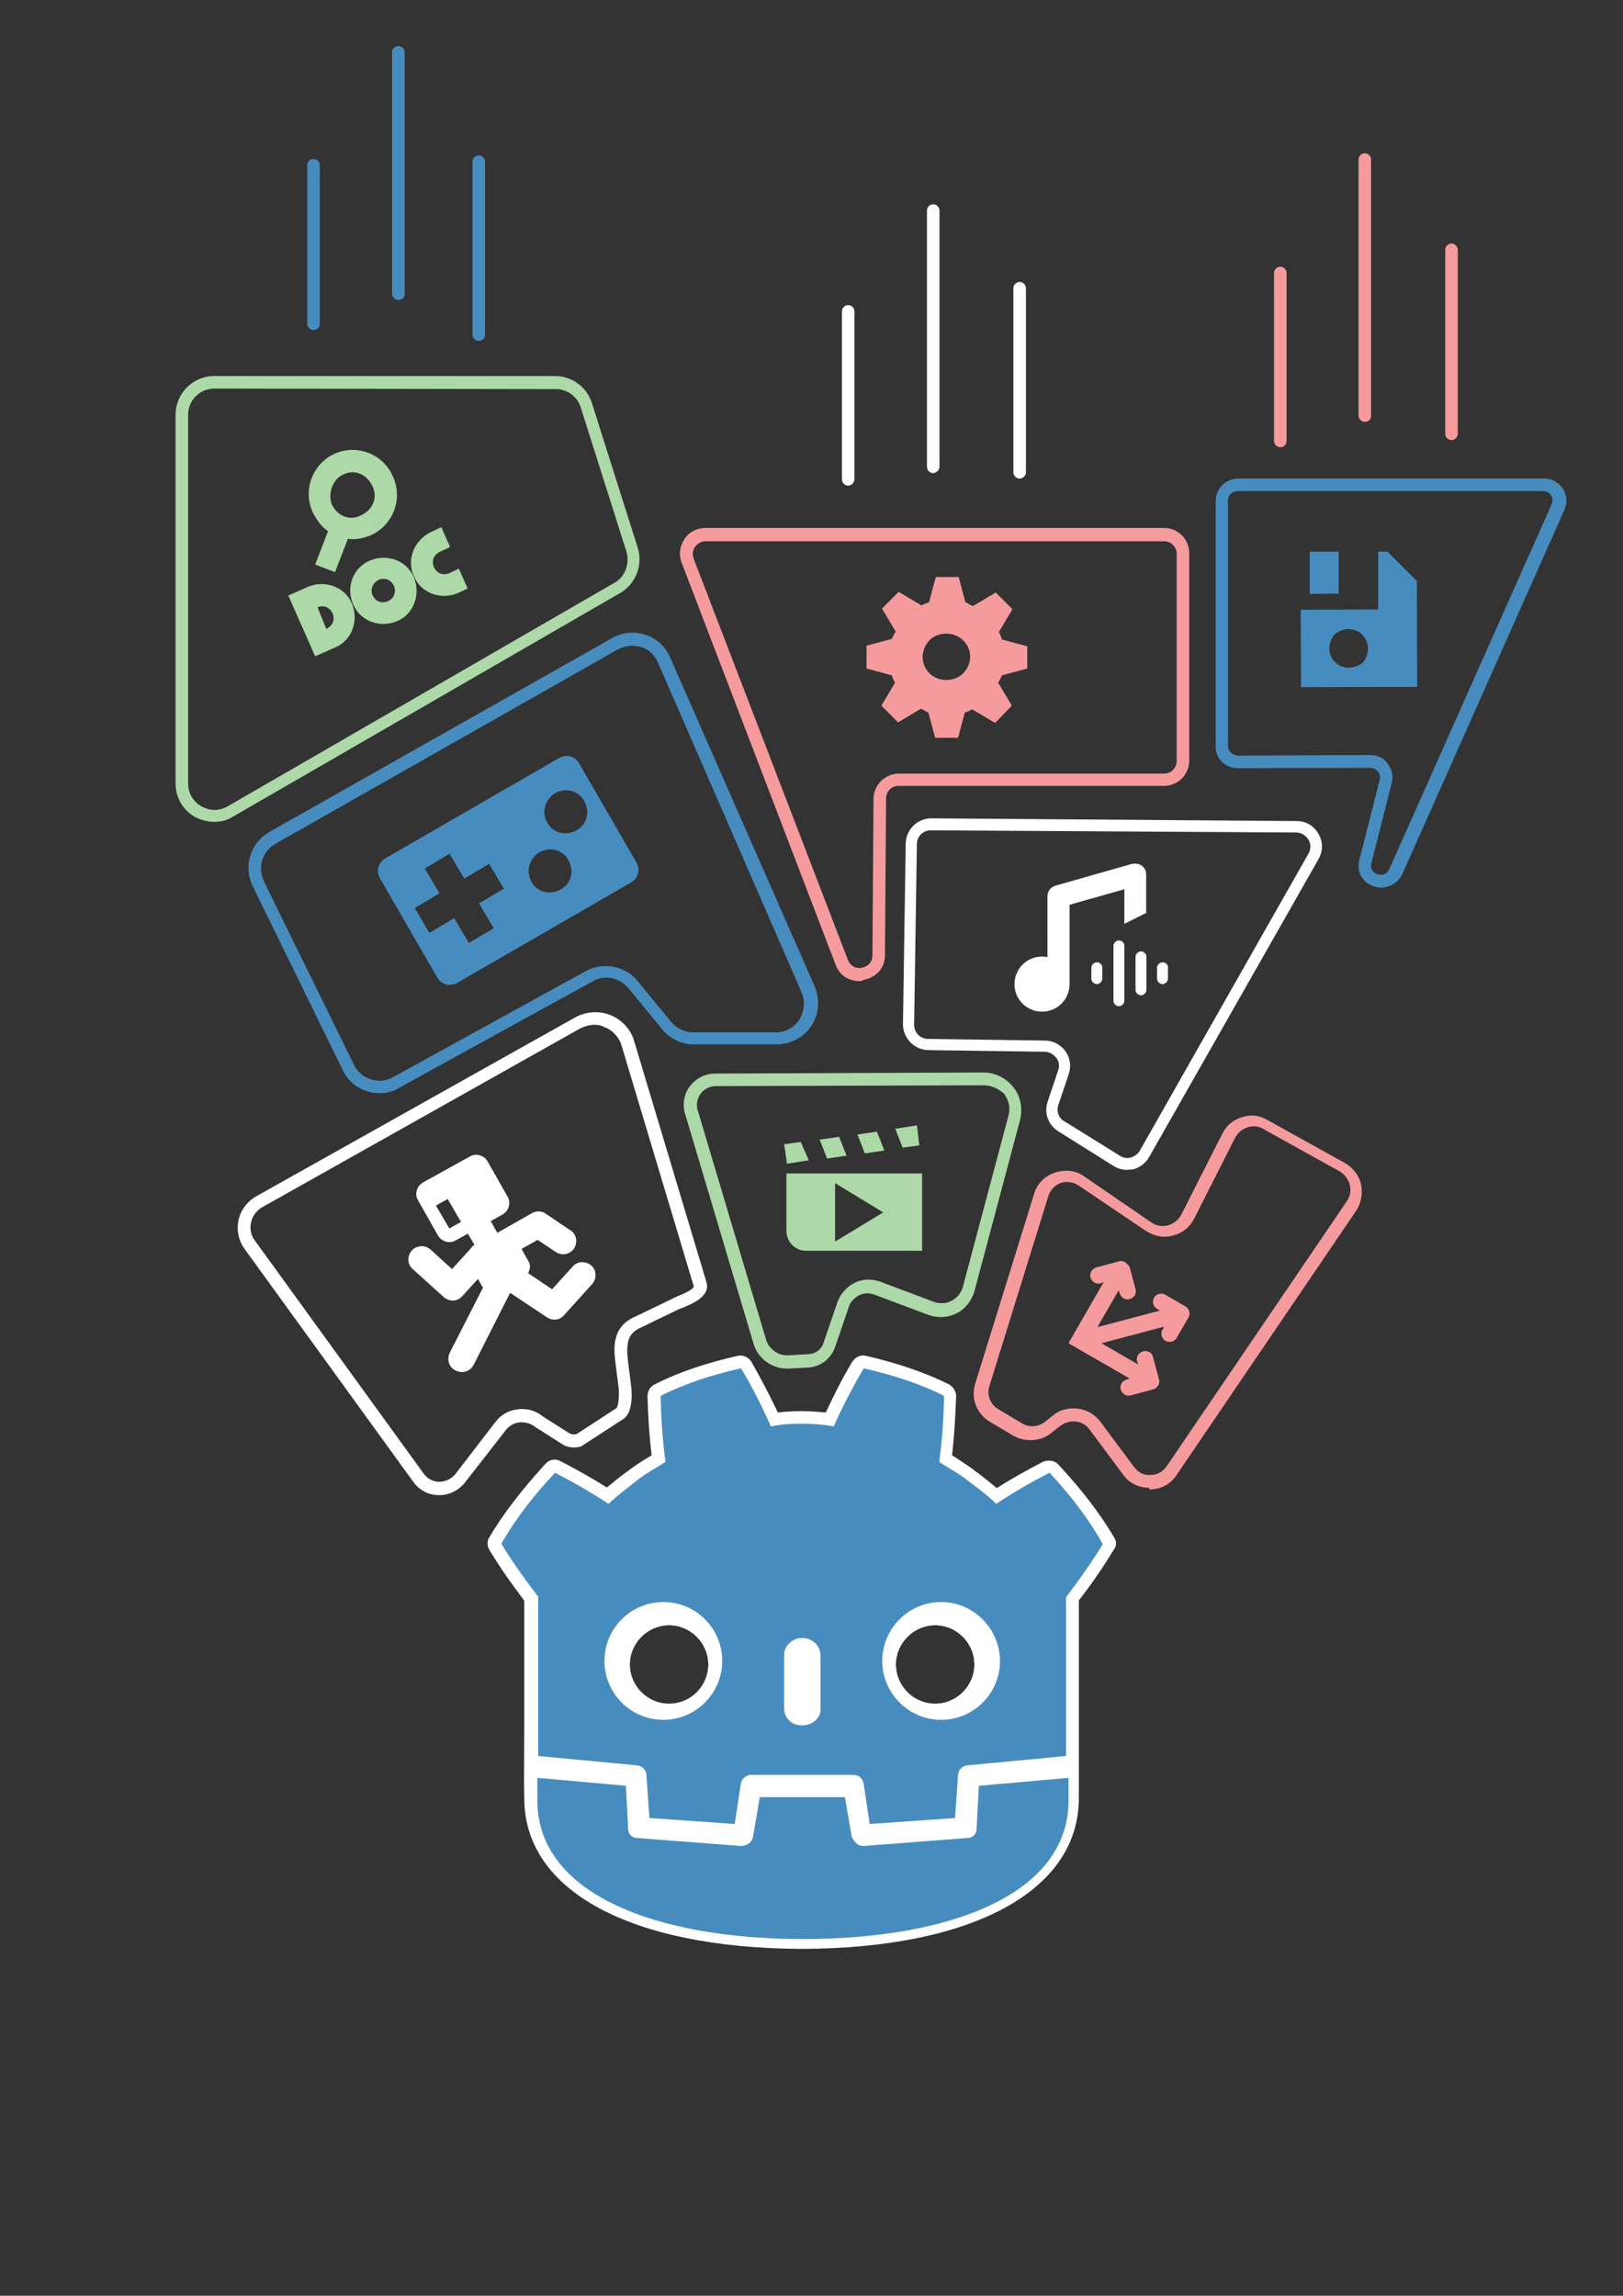 <?xml version="1.0" encoding="utf-8"?>
<!-- Generator: Adobe Illustrator 21.0.0, SVG Export Plug-In . SVG Version: 6.00 Build 0)  -->
<svg version="1.1" id="Capa_1" xmlns="http://www.w3.org/2000/svg" xmlns:xlink="http://www.w3.org/1999/xlink" x="0px" y="0px"
	 viewBox="0 0 595.3 841.9" style="enable-background:new 0 0 595.3 841.9;" xml:space="preserve">
<rect x="0" y="0" width="595.3" height="841.9" fill="#333333" stroke="none"/>
<style type="text/css">
	.st0{fill:#FFFFFF;}
	.st1{fill:#478CBF;}
	.st2{fill:#F69B9D;}
	.st3{fill:#ADD8A7;}
</style>
<g id="ARTWORK" inkscape:version="0.92.4 (5da689c313, 2019-01-14)" sodipodi:docname="Mirica_Fanel.svg" xmlns:cc="http://creativecommons.org/ns#" xmlns:dc="http://purl.org/dc/elements/1.1/" xmlns:inkscape="http://www.inkscape.org/namespaces/inkscape" xmlns:rdf="http://www.w3.org/1999/02/22-rdf-syntax-ns#" xmlns:sodipodi="http://sodipodi.sourceforge.net/DTD/sodipodi-0.dtd" xmlns:svg="http://www.w3.org/2000/svg">
	<path class="st0" d="M408.7,563.9c-5.2-8.8-11.8-17.5-20.5-26.8c-1.3-1.5-3.5-1.8-5.5-1.1c-5.6,2.9-11.4,6.1-17.1,9.7
		c-2.1-1.7-4.1-3.4-6.1-4.9l-1.5-1.1c-2.6-2.1-5.4-3.7-7.8-5.4c-0.4-0.2-0.6-0.4-1-0.6c0.8-6.8,1.2-13.8,1.5-21.7
		c0-1.7-1-3.4-2.6-4.3c-8.8-4.4-18.9-7.8-30.5-10.5c-2-0.5-3.9,0.5-5,2.2c-3.4,5.6-6.6,11.9-9.7,18.6c-2.6-0.2-5.4-0.5-8.4-0.5
		c-0.1,0-0.2,0-0.4,0c-0.1,0-0.2,0-0.4,0c-3.2,0-5.7,0.2-8.4,0.5c-3.2-6.8-6.5-13-9.7-18.6c-1.1-1.7-3-2.6-5-2.2
		c-11.7,2.7-21.7,6-30.5,10.5c-1.6,0.8-2.6,2.4-2.6,4.3c0.2,7.9,0.7,15,1.5,21.7c-0.2,0.1-0.6,0.4-0.8,0.5c-2.7,1.6-5.4,3.3-7.8,5.2
		l-1.7,1.2c-2,1.5-4,3.2-6.1,4.9c-5.6-3.5-11.4-6.8-17.1-9.7c-1.8-1-4-0.6-5.5,1.1c-8.5,9.3-15.2,17.9-20.5,26.8
		c-1,1.5-0.8,3.4,0,4.7c4.1,6.8,8.4,12.8,12.8,18.6v45.3l-0.1,21.2c0,0,0.1,5.5,0.1,6c0,33.9,39,54.9,101.6,55.2c0,0,0,0,0.1,0h0.1
		c62.6-0.2,101.6-21.3,101.6-55.2c0-0.7,0-61.4,0-72.6c4.4-5.6,8.7-11.8,12.8-18.6C409.6,567,409.6,565.2,408.7,563.9z M245.4,624.8
		c-7.9,0-14.4-6.5-14.4-14.4c0-7.8,6.5-14.4,14.4-14.4c7.9,0,14.4,6.5,14.4,14.4C259.8,618.3,253.4,624.8,245.4,624.8z M343,624.8
		c-7.9,0-14.4-6.5-14.4-14.4c0-7.8,6.5-14.4,14.4-14.4c7.9,0,14.4,6.5,14.4,14.4C357.4,618.3,350.9,624.8,343,624.8z"/>
	<path class="st1" d="M385,540.1c-6.8,3.4-13.4,7.3-19.6,11.4c-3.2-3.2-6.6-5.6-10.1-8.3c-3.4-2.8-7.3-4.7-10.8-7.1
		c1.1-8,1.6-16,1.8-24.2c-9.4-4.7-19.4-7.8-29.5-10.1c-4,6.8-7.8,14.1-11,21.3c-3.8-0.7-7.7-1-11.4-1l0,0c0,0,0,0-0.1,0
		c0,0,0,0-0.1,0l0,0c-3.8,0-7.7,0.2-11.4,1c-3.3-7.2-6.9-14.6-11-21.3c-10.1,2.2-20.1,5.4-29.5,10.1c0.2,8.3,0.7,16.2,1.8,24.2
		c-3.5,2.3-7.5,4.3-10.8,7.1c-3.4,2.7-6.9,5.2-10.1,8.3c-6.2-4.1-12.8-7.9-19.6-11.4c-7.4,7.8-14.2,16.4-19.7,26
		c4.1,6.8,8.7,13.2,13.4,19.3h0.1v47.1v6v5.5c0.1,0,0.2,0,0.4,0l35.9,3.4c1.8,0.2,3.4,1.7,3.4,3.5l1.1,15.8l31.3,2.2l2.2-14.6
		c0.2-1.8,1.8-3.4,3.8-3.4h37.5c2,0,3.5,1.3,3.8,3.4l2.2,14.6l31.3-2.2l1.1-15.8c0.1-1.8,1.6-3.4,3.4-3.5l35.8-3.4
		c0.1,0,0.2,0,0.4,0v-4.6l0,0v-53.8h0.1c4.7-6.1,9.1-12.4,13.4-19.3C399.1,556.6,392.3,548,385,540.1z M245.4,624.8
		c-7.9,0-14.4-6.5-14.4-14.4c0-7.8,6.5-14.4,14.4-14.4c7.9,0,14.4,6.5,14.4,14.4C259.8,618.3,253.4,624.8,245.4,624.8z M343,624.8
		c-7.9,0-14.4-6.5-14.4-14.4c0-7.8,6.5-14.4,14.4-14.4c7.9,0,14.4,6.5,14.4,14.4C357.4,618.3,350.9,624.8,343,624.8z"/>
	
		<sodipodi:namedview  bordercolor="#666666" borderopacity="1" gridtolerance="10" guidetolerance="10" id="namedview3889" inkscape:current-layer="XMLID_44_" inkscape:cx="739.97252" inkscape:cy="445.58863" inkscape:pageopacity="1" inkscape:pageshadow="2" inkscape:window-height="1017" inkscape:window-maximized="1" inkscape:window-width="1920" inkscape:window-x="1672" inkscape:window-y="129" inkscape:zoom="0.83613824" objecttolerance="10" pagecolor="#000000" showgrid="false">
		</sodipodi:namedview>
	<g>
		<path id="XMLID_29_" inkscape:connector-curvature="0" class="st2" d="M315.2,359.8c-3.4,0-7.1-1.7-8.7-6L250,206.3
			c-1.1-2.9-0.7-6,1.1-8.7c1.7-2.6,4.6-4,7.8-4h168c5.2,0,9.3,4.1,9.3,9.3v76c0,5.2-4.1,9.3-9.3,9.3h-97.3c-2.6,0-4.6,2-4.6,4.6
			l-0.4,57.4c0,5.4-3.9,8.4-7.7,9.1C316.3,359.7,315.8,359.8,315.2,359.8L315.2,359.8z M311,352c1.1,2.7,3.4,3.3,5.2,2.9
			c1.7-0.4,3.8-1.7,3.8-4.5l0.4-57.4c0-5.2,4.3-9.3,9.3-9.3h97.3c2.6,0,4.6-2.1,4.6-4.6v-76c0-2.6-2.1-4.6-4.6-4.6H258.8
			c-1.6,0-2.9,0.8-3.8,2c-1,1.2-1.1,2.8-0.6,4.3L311,352z"/>
		<g id="g4950" transform="matrix(2.143,0,0,2.143,-258.572,-1806.1)">
			<path id="path4948" inkscape:connector-curvature="0" class="st3" d="M178,920.4c-3.8,1.7-5.6,6.2-3.8,10.1
				c0.6,1.1,1.3,2.3,2.6,3.2l-2.2,5.7l3.4,1.3l2.2-5.7c1.2,0.2,2.7-0.1,3.9-0.6c3.8-1.7,5.6-6.2,3.8-10.1
				C186.2,920.4,181.7,918.8,178,920.4z M179.4,924c2-1,4.1,0,5,2c1,2,0,4.1-2,5c-2,1-4.1,0-5-2C176.8,927.1,177.6,924.8,179.4,924z
				 M170,944.7l4.6,10.4l3.4-1.5c2.9-1.2,4.1-4.6,2.9-7.5c-1.2-2.9-4.6-4.1-7.5-2.9L170,944.7z M181.1,946.2
				c1.2,2.9,4.6,4.1,7.5,2.9c2.9-1.2,4.1-4.6,2.9-7.5c-1.2-2.9-4.6-4.1-7.5-2.9S179.8,943.3,181.1,946.2z M191.5,941.4
				c1.2,2.9,4.6,4.1,7.5,2.9l1.7-0.8l-1.5-3.4l-1.7,0.8c-1.1,0.4-2.1,0-2.6-1.1c-0.4-1.1,0-2.1,1.1-2.6l1.7-0.8l-1.5-3.4l-1.7,0.8
				C191.5,935.2,190.2,938.6,191.5,941.4z M175,946.7c1.1-0.4,2.1,0,2.6,1.1c0.4,1.1,0,2.1-1.1,2.6L175,946.7z M185.5,942
				c1.1-0.4,2.1,0,2.6,1.1c0.4,1.1,0,2.1-1.1,2.6c-1.1,0.4-2.1,0-2.6-1.1C184,943.6,184.5,942.5,185.5,942z"/>
		</g>
		<path id="path1042" inkscape:connector-curvature="0" class="st0" d="M155.2,433.6c-2.3,1.3-3.3,4.3-1.8,6.7l7.2,12.7
			c1.3,2.3,4.3,3.3,6.7,1.8l4.3-2.4l2.4,4.1c-0.5,0.4-1,0.6-1.1,1.1l-7.1,7.8l-7.8-7.1c-1.6-1.5-3.9-1.7-5.9-0.6
			c-2.3,1.5-3,4.4-1.6,6.7c0.4,0.4,0.6,0.8,1,1.1l11.3,10.2c2.1,1.8,5.1,1.6,6.8-0.4l0,0l5.7-6.3l1.5,2.7c0.1,0.2,0.4,0.4,0.4,0.4
			L165,496c-1.2,2.4-0.4,5.4,2.1,6.6c2.5,1.2,5.4,0.4,6.6-2.1c0,0,0-0.1,0.1-0.1l13.3-26.3l13.5,9c2.1,1.3,4.7,1.1,6.3-0.8
			l10.2-11.3c1.8-2,1.8-5-0.1-6.8c-2-1.8-5-1.8-6.8,0.1c-0.1,0.1-0.1,0.1-0.2,0.2l-7.5,8.3l-8.8-5.9c0.8-1.5,1-3.2,0-4.6l-2.4-4.3
			l5.9-3.3l6.6,4.4c2.2,1.5,5.2,1,6.7-1.2s1-5.2-1.2-6.7c0,0,0,0-0.1,0l-9-6.1c-1.5-1.1-3.4-1.1-5.1-0.2l-12.7,7.2l-2.4-4.3l4.3-2.4
			c2.3-1.3,3.3-4.3,1.8-6.7l-7.2-12.7c-1.3-2.3-4.3-3.3-6.7-1.8L155.2,433.6z M159.9,442.1l4.3-2.4l4.9,8.4l-4.3,2.4L159.9,442.1z"
			/>
		<g id="XMLID_61_" transform="translate(-2)">
			<polyline id="XMLID_502_" class="st1" points="482.4,217.8 493,217.7 493,202.3 482.4,202.3 			"/>
			<path id="XMLID_163_" inkscape:connector-curvature="0" class="st1" d="M510.9,202.3h-3.4v17.8v3.4l-28.4,0.1l0.1,28.4l42.6-0.1
				l-0.1-32v-3.4v-3.4L510.9,202.3z M501.9,243c-7.7,5.7-16.2-2.8-10.4-10.4C499.1,226.8,507.6,235.5,501.9,243z"/>
		</g>
		<g id="g1119" transform="matrix(2.1,0,0,2.1,111.008,-1835.785)">
			<path id="path1117" inkscape:connector-curvature="0" class="st3" d="M107.3,1070.7l-3.8,0.6l1.3,3.3l2.9-0.4L107.3,1070.7z
				 M100.3,1071.8l-3.4,0.5l1.3,3.3l3.4-0.5L100.3,1071.8z M93.7,1072.7l-3.4,0.5l1.3,3.3l3.4-0.5L93.7,1072.7z M87,1073.6l-2.9,0.4
				l0.5,3.4l3.8-0.6L87,1073.6z M84.5,1079.1v10.1c0,1.8,1.5,3.4,3.4,3.4h20.3v-13.5H84.5L84.5,1079.1z M93,1080.8l8.4,5.1l-8.4,5.1
				V1080.8z"/>
		</g>
		<g id="g1301" transform="matrix(2.267,0,0,2.267,136.488,-1959.488)">
			<path id="path1299" inkscape:connector-curvature="0" class="st2" d="M103.5,978.5l-2.2-3.7c0.2-0.5,0.5-0.8,0.6-1.2l4.1-1.1
				v-3.6l-4.1-1.1c-0.1-0.5-0.4-1-0.5-1.2l2.2-3.7l-2.7-2.7l-3.7,2.2c-0.5-0.2-0.8-0.5-1.2-0.6l-1.1-4.1h-3.7l-1.1,4.1
				c-0.5,0.1-1,0.4-1.2,0.5l-3.7-2.2l-2.7,2.7l2.2,3.7c-0.2,0.5-0.5,0.8-0.6,1.2l-4.1,1.1v3.7l4.1,1.1c0.1,0.5,0.4,1,0.5,1.2
				l-2.2,3.7l2.7,2.7l3.7-2.2c0.5,0.2,0.8,0.5,1.2,0.6l1.1,4.1h3.7l1.1-4.1c0.5-0.1,1-0.4,1.2-0.5l3.7,2.2L103.5,978.5z M95.6,973.3
				c-1.3,1.3-3.8,1.5-5.4,0c-1.5-1.5-1.5-3.8,0-5.4c1.3-1.3,3.8-1.5,5.4,0C97.2,969.5,97.1,971.8,95.6,973.3z"/>
		</g>
		<path id="XMLID_64_" inkscape:connector-curvature="0" class="st0" d="M161.2,548.3c-0.1,0-0.1,0-0.2,0c-3.8,0-7.3-1.8-9.5-5
			L89.7,458c-2.2-3-3-6.9-2.2-10.6c0.8-3.7,3.2-6.8,6.5-8.7l116.8-65.5c3.9-2.2,8.7-2.6,12.7-1.1c4.3,1.6,7.5,5,8.9,9l26.6,88.7
			c2,5.5-5,8.3-8.9,9.9l-1.1,0.4l-13.6,6.6c-4.7,2-5.9,4.9-5.1,12.2l1.2,9.4c0.1,1.1,1.1,9.5-2.9,12.1l-15.4,10
			c-2.4,0.8-5.2,0.5-7.3-1l-9.6-6.1c-1.6-1.3-3.7-1.8-5.6-1.7c-2.1,0.2-3.9,1.2-5.2,2.9l-14.9,19.1
			C168.3,546.5,164.9,548.3,161.2,548.3z M218.1,375.8c-1.7,0-3.5,0.5-5.2,1.3L96.2,442.7c-2.1,1.2-3.7,3.3-4.1,5.6
			c-0.6,2.3,0,5,1.5,6.8l61.8,85.3c1.3,1.8,3.4,3,5.7,3c2.3,0,4.5-1.1,5.9-2.8l14.7-19.1c2-2.7,5.1-4.4,8.4-4.7
			c3.4-0.4,6.5,0.6,9.1,2.7l9.3,5.9c1,0.6,2,0.8,3,0.5l14.6-9.5c0.7-0.7,1.1-4.3,0.8-7.5l-1.2-9.4c-0.8-6.3-0.8-13.4,7.8-16.9
			l14.7-7.1c1.8-0.8,6.8-2.7,6.2-4l-26.6-88.7c-1.1-2.8-3.3-5.2-6.1-6.1C220.6,376,219.3,375.8,218.1,375.8L218.1,375.8z"/>
		<path id="XMLID_65_" inkscape:connector-curvature="0" class="st3" d="M288.7,501.9c-5.6,0-10.7-3.7-12.3-9.1l-25.1-84.3
			c-1.1-3.5-0.4-7.3,1.7-10.1c2.2-2.9,5.6-4.7,9.3-4.7l98.3-0.4l0,0c4.4,0,8.4,2,11.1,5.4c2.7,3.4,3.5,7.8,2.4,12.2l-16.7,62.7
			c-1,3.4-3.4,6.5-6.5,8c-3.3,1.7-7.1,1.8-10.4,0.6l-19.7-7.4c-1.8-0.7-3.9-0.7-5.7,0.2c-1.7,1-3.3,2.4-3.8,4.4l-5,14.6
			c-1.5,4.3-5.4,7.3-9.9,7.5l-7.2,0.4C289.1,501.9,288.9,501.9,288.7,501.9L288.7,501.9z M360.8,398L360.8,398l-98.3,0.3
			c-2.2,0-4.3,1.1-5.5,2.8c-1.3,1.7-1.7,4-1.1,6l25.1,84.2c1.1,3.5,4.5,6,8.3,5.7l7.2-0.4c2.6-0.1,4.9-1.7,5.6-4.3l5-14.6
			c1.1-3.2,3.3-5.6,6.2-7.2c3-1.5,6.3-1.6,9.5-0.5l19.7,7.4c2.1,0.8,4.5,0.7,6.6-0.4c2-1.1,3.5-2.9,4.1-5.2l16.7-62.7
			c0.8-2.8,0.1-5.6-1.6-8C366.3,399.3,363.6,398,360.8,398L360.8,398z"/>
		<path id="XMLID_321_" inkscape:connector-curvature="0" class="st2" d="M421.5,545.6c-3.9,0-7.4-1.7-9.7-5l-12.2-16.4
			c-1.2-1.7-3-2.7-5.1-2.9c-2-0.2-4,0.4-5.6,1.6l-3.3,2.6c-3.9,3.2-9.4,3.4-13.8,1.1l-8.7-5.2c-4.9-2.9-7.1-8.7-5.4-14l21.6-69.6
			c1.1-3.7,3.9-6.6,7.7-7.8s7.7-0.8,10.8,1.5l24.5,16.8c1.7,1.2,3.9,1.6,6,1.1c2-0.6,3.8-1.8,4.9-3.8l15.1-29.8c1.5-3,4-5.2,7.3-6.1
			c3.2-1.1,6.5-0.7,9.4,1.1l28.3,15.7c2.9,1.7,5.2,4.5,5.9,7.8c0.7,3.3,0.1,6.8-1.7,9.6l-66,97.1c-2.2,3.3-5.7,5.2-9.9,5.2
			C421.6,545.6,421.5,545.6,421.5,545.6L421.5,545.6z M393.8,516.5c0.6,0,1.1,0,1.7,0.1c3.3,0.5,6.1,2.1,8.2,4.9l12.2,16.4
			c1.5,2,3.5,3.2,6.1,3c2.4,0,4.6-1.2,6-3.3l66-97.1c1.2-1.7,1.6-3.8,1.1-5.9c-0.5-2-1.7-3.7-3.5-4.9l-28.3-15.7
			c-1.7-1.1-3.8-1.2-5.7-0.6c-1.8,0.6-3.4,1.8-4.5,3.7l-15.1,29.8c-1.6,3.2-4.4,5.4-7.8,6.2c-3.4,1-6.9,0.2-9.9-1.7l-24.6-16.6
			c-2-1.3-4.4-1.7-6.6-1c-2.2,0.8-3.9,2.6-4.6,4.9l-21.6,69.6c-1.1,3.3,0.4,6.8,3.3,8.5l8.7,5.2c2.7,1.6,6,1.3,8.4-0.6l3.3-2.6
			C388.3,517.3,390.9,516.5,393.8,516.5L393.8,516.5z"/>
		<path id="XMLID_88_" inkscape:connector-curvature="0" class="st0" d="M413.3,429c-1.7,0-3.4-0.5-5-1.5l-20.1-12.6
			c-3.7-2.3-5.4-6.8-3.9-11l3.8-11.3c0.6-1.6,0.4-3.4-0.7-4.7c-1.1-1.3-2.4-2.1-4.1-2.2l-42.8-0.6c-5.2-0.1-9.3-4.4-9.3-9.5l1-66.2
			c0.1-5.2,4.3-9.3,9.4-9.3c0,0,0,0,0.1,0l133.9,1c3.4,0,6.3,1.7,8,4.7c1.7,2.9,1.7,6.3,0,9.3l-62.1,109.2c-1.2,2.2-3.4,3.8-5.7,4.5
			C414.9,428.9,414.1,429,413.3,429L413.3,429z M336.3,309.6l-1,66.2c0,2.9,2.2,5.2,5.2,5.2l42.8,0.6c3,0,5.7,1.5,7.5,3.9
			c1.7,2.4,2.2,5.5,1.2,8.4l-3.8,11.3c-0.8,2.3,0.1,4.9,2.2,6l20.3,12.6c1.2,0.8,2.7,1.1,4,0.7c1.3-0.4,2.6-1.2,3.3-2.4l61.9-109
			c1-1.7,1-3.5,0-5.2c-1-1.6-2.6-2.6-4.5-2.6l-134-0.8l0,0C338.6,304.5,336.3,306.7,336.3,309.6z"/>
		<path id="XMLID_255_" inkscape:connector-curvature="0" class="st0" d="M311.1,178.1c-1.3,0-2.3-1.1-2.3-2.3v-61.6
			c0-1.3,1.1-2.3,2.3-2.3c1.3,0,2.3,1.1,2.3,2.3v61.6C313.4,177,312.3,178.1,311.1,178.1z"/>
		<path id="XMLID_256_" inkscape:connector-curvature="0" class="st0" d="M342.3,173.5c-1.3,0-2.3-1.1-2.3-2.3v-94
			c0-1.3,1.1-2.3,2.3-2.3s2.3,1.1,2.3,2.3v94C344.6,172.4,343.4,173.5,342.3,173.5z"/>
		<path id="XMLID_288_" inkscape:connector-curvature="0" class="st0" d="M374,175.5c-1.3,0-2.3-1.1-2.3-2.3v-67.5
			c0-1.3,1.1-2.3,2.3-2.3c1.3,0,2.3,1.1,2.3,2.3v67.5C376.4,174.3,375.2,175.5,374,175.5L374,175.5z"/>
		<path id="XMLID_164_" inkscape:connector-curvature="0" class="st2" d="M469.6,164c-1.3,0-2.3-1.1-2.3-2.3v-61.6
			c0-1.3,1.1-2.3,2.3-2.3c1.2,0,2.3,1.1,2.3,2.3v61.6C471.9,163,470.9,164,469.6,164z"/>
		<path id="XMLID_90_" inkscape:connector-curvature="0" class="st2" d="M500.6,154.7c-1.3,0-2.3-1.1-2.3-2.3V58.5
			c0-1.3,1.1-2.3,2.3-2.3c1.3,0,2.3,1.1,2.3,2.3v94C502.9,153.7,502.1,154.7,500.6,154.7z"/>
		<path id="XMLID_115_" inkscape:connector-curvature="0" class="st2" d="M532.4,161.4c-1.3,0-2.3-1.1-2.3-2.3V91.6
			c0-1.3,1.1-2.3,2.3-2.3s2.3,1.1,2.3,2.3v67.5C534.7,160.3,533.6,161.4,532.4,161.4z"/>
		<path id="XMLID_182_" inkscape:connector-curvature="0" class="st1" d="M115,121c-1.3,0-2.3-1.1-2.3-2.2V60.5
			c0-1.2,1.1-2.2,2.3-2.2s2.3,1.1,2.3,2.2v58.1C117.4,120,116.4,121,115,121z"/>
		<path id="XMLID_177_" inkscape:connector-curvature="0" class="st1" d="M146.1,110c-1.3,0-2.3-1.1-2.3-2.2V19.1
			c0-1.2,1.1-2.2,2.3-2.2c1.3,0,2.3,1.1,2.3,2.2v88.7C148.5,109,147.5,110,146.1,110z"/>
		<path id="XMLID_206_" inkscape:connector-curvature="0" class="st1" d="M175.6,125c-1.3,0-2.3-1.1-2.3-2.2V59.2
			c0-1.2,1.1-2.2,2.3-2.2c1.3,0,2.3,1.1,2.3,2.2v63.7C177.9,124.1,177,125,175.6,125z"/>
		<path id="XMLID_21_" inkscape:connector-curvature="0" class="st3" d="M78.6,301.4c-2.4,0-4.9-0.7-7.1-1.8
			c-4.5-2.6-7.1-7.2-7.1-12.3V152.1c0-7.8,6.3-14.2,14.2-14.2h125c6.1,0,11.7,4,13.5,9.9l16.8,53c2,6.3-0.6,13.2-6.3,16.6
			L85.6,299.4C83.5,300.8,81,301.4,78.6,301.4L78.6,301.4z M78.6,142.5c-5.4,0-9.6,4.4-9.6,9.6v135.2c0,3.4,1.7,6.6,4.9,8.4
			c3.2,1.8,6.6,1.7,9.6,0l141.9-82c3.9-2.2,5.6-6.9,4.4-11.3l-16.8-53c-1.2-4-5-6.7-9.1-6.7L78.6,142.5z"/>
		<path id="XMLID_30_" inkscape:connector-curvature="0" class="st1" d="M506.6,325.5c-1.1,0-1.8-0.1-2.8-0.5
			c-3.4-1.1-6.5-4.7-5.2-9.6l7.5-29.6c0.2-1.1,0-2.1-0.7-2.9c-0.7-0.8-1.7-1.3-2.7-1.3l0,0l-48.9,0.1l0,0c-2.1,0-4.3-1-5.6-2.3
			c-1.6-1.6-2.3-3.5-2.3-5.6v-90.1c0-4.5,3.7-8.2,8.2-8.2h112.3c2.8,0,5.2,1.3,6.8,3.7c1.6,2.3,1.7,5.2,0.6,7.8l-59.5,133.7
			C512.4,324.1,509.4,325.5,506.6,325.5z M502.7,276.9c2.6,0,4.9,1.1,6.3,3.2c1.6,2,2.1,4.6,1.5,6.9l-7.5,29.6
			c-0.6,2.2,0.8,3.5,2.2,4c1.3,0.5,3.4,0.2,4.3-1.7l59.6-133.9c0.5-1.1,0.4-2.2-0.2-3.3c-0.7-1.1-1.7-1.6-2.9-1.6H453.8
			c-1.8,0-3.4,1.6-3.4,3.4v90.1c0,1,0.4,1.7,1.1,2.4c0.7,0.7,1.6,1,2.4,1.1L502.7,276.9L502.7,276.9L502.7,276.9z"/>
		<path id="XMLID_31_" inkscape:connector-curvature="0" class="st1" d="M139.3,400.9c-1.6,0-3.2-0.2-4.6-0.7c-4-1.2-7.2-4-9-7.8
			l-33-67.4c-3.5-7.2-1-15.8,6.1-19.9l125.7-71.1c3.7-2.1,8.2-2.6,12.3-1.2c4,1.3,7.4,4.4,9,8.3l53,120.6c2,4.7,1.7,10.1-1.2,14.5
			c-2.8,4.3-7.7,6.8-12.7,6.8h-30.3c-4.6,0-8.8-2-11.8-5.6l-12.3-15c-3.3-3.9-8.7-5-13-2.6l-70.7,38.9
			C144.4,400.3,141.8,400.9,139.3,400.9L139.3,400.9z M231.9,236.8c-1.7,0-3.5,0.5-5.2,1.3l-125.6,71.3c-4.9,2.7-6.7,8.7-4.3,13.8
			l33,67.2c1.2,2.6,3.4,4.5,6.2,5.4c2.8,1,5.6,0.6,8.2-0.8l70.7-38.9c6.3-3.4,14.5-2,19,3.7l12.3,15c2,2.4,5,3.8,8,3.8h30.3
			c3.5,0,6.8-1.7,8.7-4.7c1.8-3,2.2-6.7,0.8-10l-52.7-121c-1.2-2.7-3.4-4.9-6.2-5.6C234.1,237.1,233,236.8,231.9,236.8L231.9,236.8z
			"/>
		<path id="path3956" inkscape:connector-curvature="0" class="st1" d="M141.3,314.8c-2.6,1.5-3.4,4.6-2,7.2l21.1,36.5
			c1.5,2.6,4.6,3.4,7.2,2l63.9-36.9c2.6-1.5,3.4-4.6,2-7.2l-21.1-36.5c-1.5-2.6-4.6-3.4-7.2-2L141.3,314.8z M155.8,318.5l9.1-5.4
			l5.4,9.1l9.1-5.4l5.4,9.1l-9.1,5.4l5.4,9.1l-9.1,5.4l-5.4-9.1l-9.1,5.4l-5.4-9.1l9.1-5.4L155.8,318.5z M203.6,290.9
			c3.8-2.2,8.7-1,10.7,2.9c2.2,3.8,1,8.7-2.9,10.7l0,0c-3.8,2.2-8.7,1-10.7-2.9C198.5,298,199.9,293.1,203.6,290.9L203.6,290.9z
			 M197.8,312.6c3.8-2.2,8.7-1,10.7,2.9c2.2,3.8,1,8.7-2.9,10.7c-3.8,2.2-8.7,1-10.7-2.9C192.8,319.6,194.1,314.8,197.8,312.6
			L197.8,312.6L197.8,312.6z"/>
		<path id="path4322" inkscape:connector-curvature="0" class="st0" d="M416.3,316.7c-0.4,0-0.7,0.1-1.1,0.1l-28.1,8
			c-1.7,0.5-2.9,2.1-2.9,3.8V351c-0.7-0.1-1.3-0.2-2-0.2c-5.6,0-10.1,4.5-10.1,10.1s4.5,10.1,10.1,10.1c5.5,0,9.9-4.3,10.1-9.7
			c0-0.1,0-0.2,0-0.4v-29.1l20.1-5.7v12.7l8-4v-14C420.5,318.4,418.6,316.7,416.3,316.7L416.3,316.7z M410.4,344.9c-1.1,0-2,1-2,2
			V367c0,1.1,1,2,2,2c1.1,0,2-1,2-2v-20.1C412.4,345.8,411.6,344.9,410.4,344.9L410.4,344.9z M418.5,348.9c-1.1,0-2,1-2,2V363
			c0,1.1,1,2,2,2c1.1,0,2-1,2-2V351C420.5,349.7,419.5,348.9,418.5,348.9L418.5,348.9z M402.3,352.9c-1.1,0-2,1-2,2v4c0,1.1,1,2,2,2
			c1.1,0,2-1,2-2v-4C404.4,353.8,403.5,352.9,402.3,352.9L402.3,352.9z M426.4,352.9c-1.1,0-2,1-2,2v4c0,1.1,1,2,2,2s2-1,2-2v-4
			C428.5,353.8,427.6,352.9,426.4,352.9L426.4,352.9z"/>
		<path id="path4590" inkscape:connector-curvature="0" class="st2" d="M412.5,462.8c-0.7-0.4-1.5-0.5-2.2-0.2l-8.2,2.2
			c-1.6,0.5-2.6,2.1-2.1,3.7s2.1,2.6,3.7,2.1l1.1-0.4l-12.9,22.4l22.4,12.9l-1.1,0.4c-1.6,0.5-2.6,2.1-2.1,3.7
			c0.5,1.6,2.1,2.6,3.7,2.1l8.2-2.2c1.6-0.5,2.6-2.1,2.1-3.7l-2.2-8.2c-0.2-0.8-0.7-1.5-1.5-1.8c-0.7-0.4-1.5-0.5-2.2-0.2
			c-1.6,0.5-2.6,2.1-2.1,3.7l0.4,1.1l-13.5-7.8l23-6.1l-0.6,1.1c-0.8,1.3-0.4,3.3,1.1,4.1l0,0c1.3,0.8,3.3,0.4,4.1-1.1l4.3-7.4
			c0.8-1.3,0.4-3.3-1.1-4.1l-7.4-4.3c-1.3-0.8-3.3-0.4-4.1,1.1l0,0c-0.8,1.3-0.4,3.3,1.1,4.1l1.1,0.6l-23,6.1l7.8-13.5l0.4,1.1
			c0.5,1.6,2.1,2.6,3.7,2.1c1.6-0.5,2.6-2.1,2.1-3.7l-2.2-8.2C413.6,463.7,413.2,463.1,412.5,462.8L412.5,462.8z"/>
	</g>
	<g id="g86-7" transform="matrix(4.163,0,0,-4.163,784.071,817.243)">
		<path id="path88-5" inkscape:connector-curvature="0" class="st1" d="M-102.1,39l-0.2-3.8c0-0.5-0.4-0.8-0.8-0.8l-9.1-0.7
			c0,0,0,0-0.1,0c-0.5,0-0.8,0.4-1,0.8l-0.6,3.5h-7.5l-0.6-3.5c-0.1-0.5-0.5-0.8-1.1-0.8l-9.1,0.7c-0.5,0-0.8,0.4-0.8,0.8l-0.2,3.8
			l-7.8,0.7c0-0.8,0-1.7,0-2c0-8.2,10.4-12.2,23.4-12.2l0,0l0,0c12.9,0,23.4,3.9,23.4,12.2c0,0.2,0,1.1,0,2L-102.1,39z"/>
	</g>
	<g id="g98-9" transform="matrix(4.163,0,0,-4.163,511.993,724.74)">
		<path id="path100-1" inkscape:connector-curvature="0" class="st0" d="M-52.3,22.1c-1,0-1.6,0.7-1.6,1.5v4.7
			c0,0.8,0.7,1.5,1.6,1.5s1.6-0.7,1.6-1.5v-4.7C-50.6,22.8-51.4,22.1-52.3,22.1"/>
	</g>
	<path class="st0" d="M243.3,587.5c-11.9,0-21.6,9.7-21.6,21.6c0,11.9,9.7,21.6,21.6,21.6c11.9,0,21.6-9.7,21.6-21.6
		S255.3,587.5,243.3,587.5z M245.4,624.8c-7.9,0-14.4-6.5-14.4-14.4c0-7.8,6.5-14.4,14.4-14.4c7.9,0,14.4,6.5,14.4,14.4
		C259.8,618.3,253.4,624.8,245.4,624.8z"/>
	<path class="st0" d="M345.2,587.5c-11.9,0-21.6,9.7-21.6,21.6c0,11.9,9.7,21.6,21.6,21.6c11.9,0,21.6-9.7,21.6-21.6
		C366.7,597.2,357,587.5,345.2,587.5z M343,624.8c-7.9,0-14.4-6.5-14.4-14.4c0-7.8,6.5-14.4,14.4-14.4c7.9,0,14.4,6.5,14.4,14.4
		C357.4,618.3,350.9,624.8,343,624.8z"/>
</g>
</svg>
